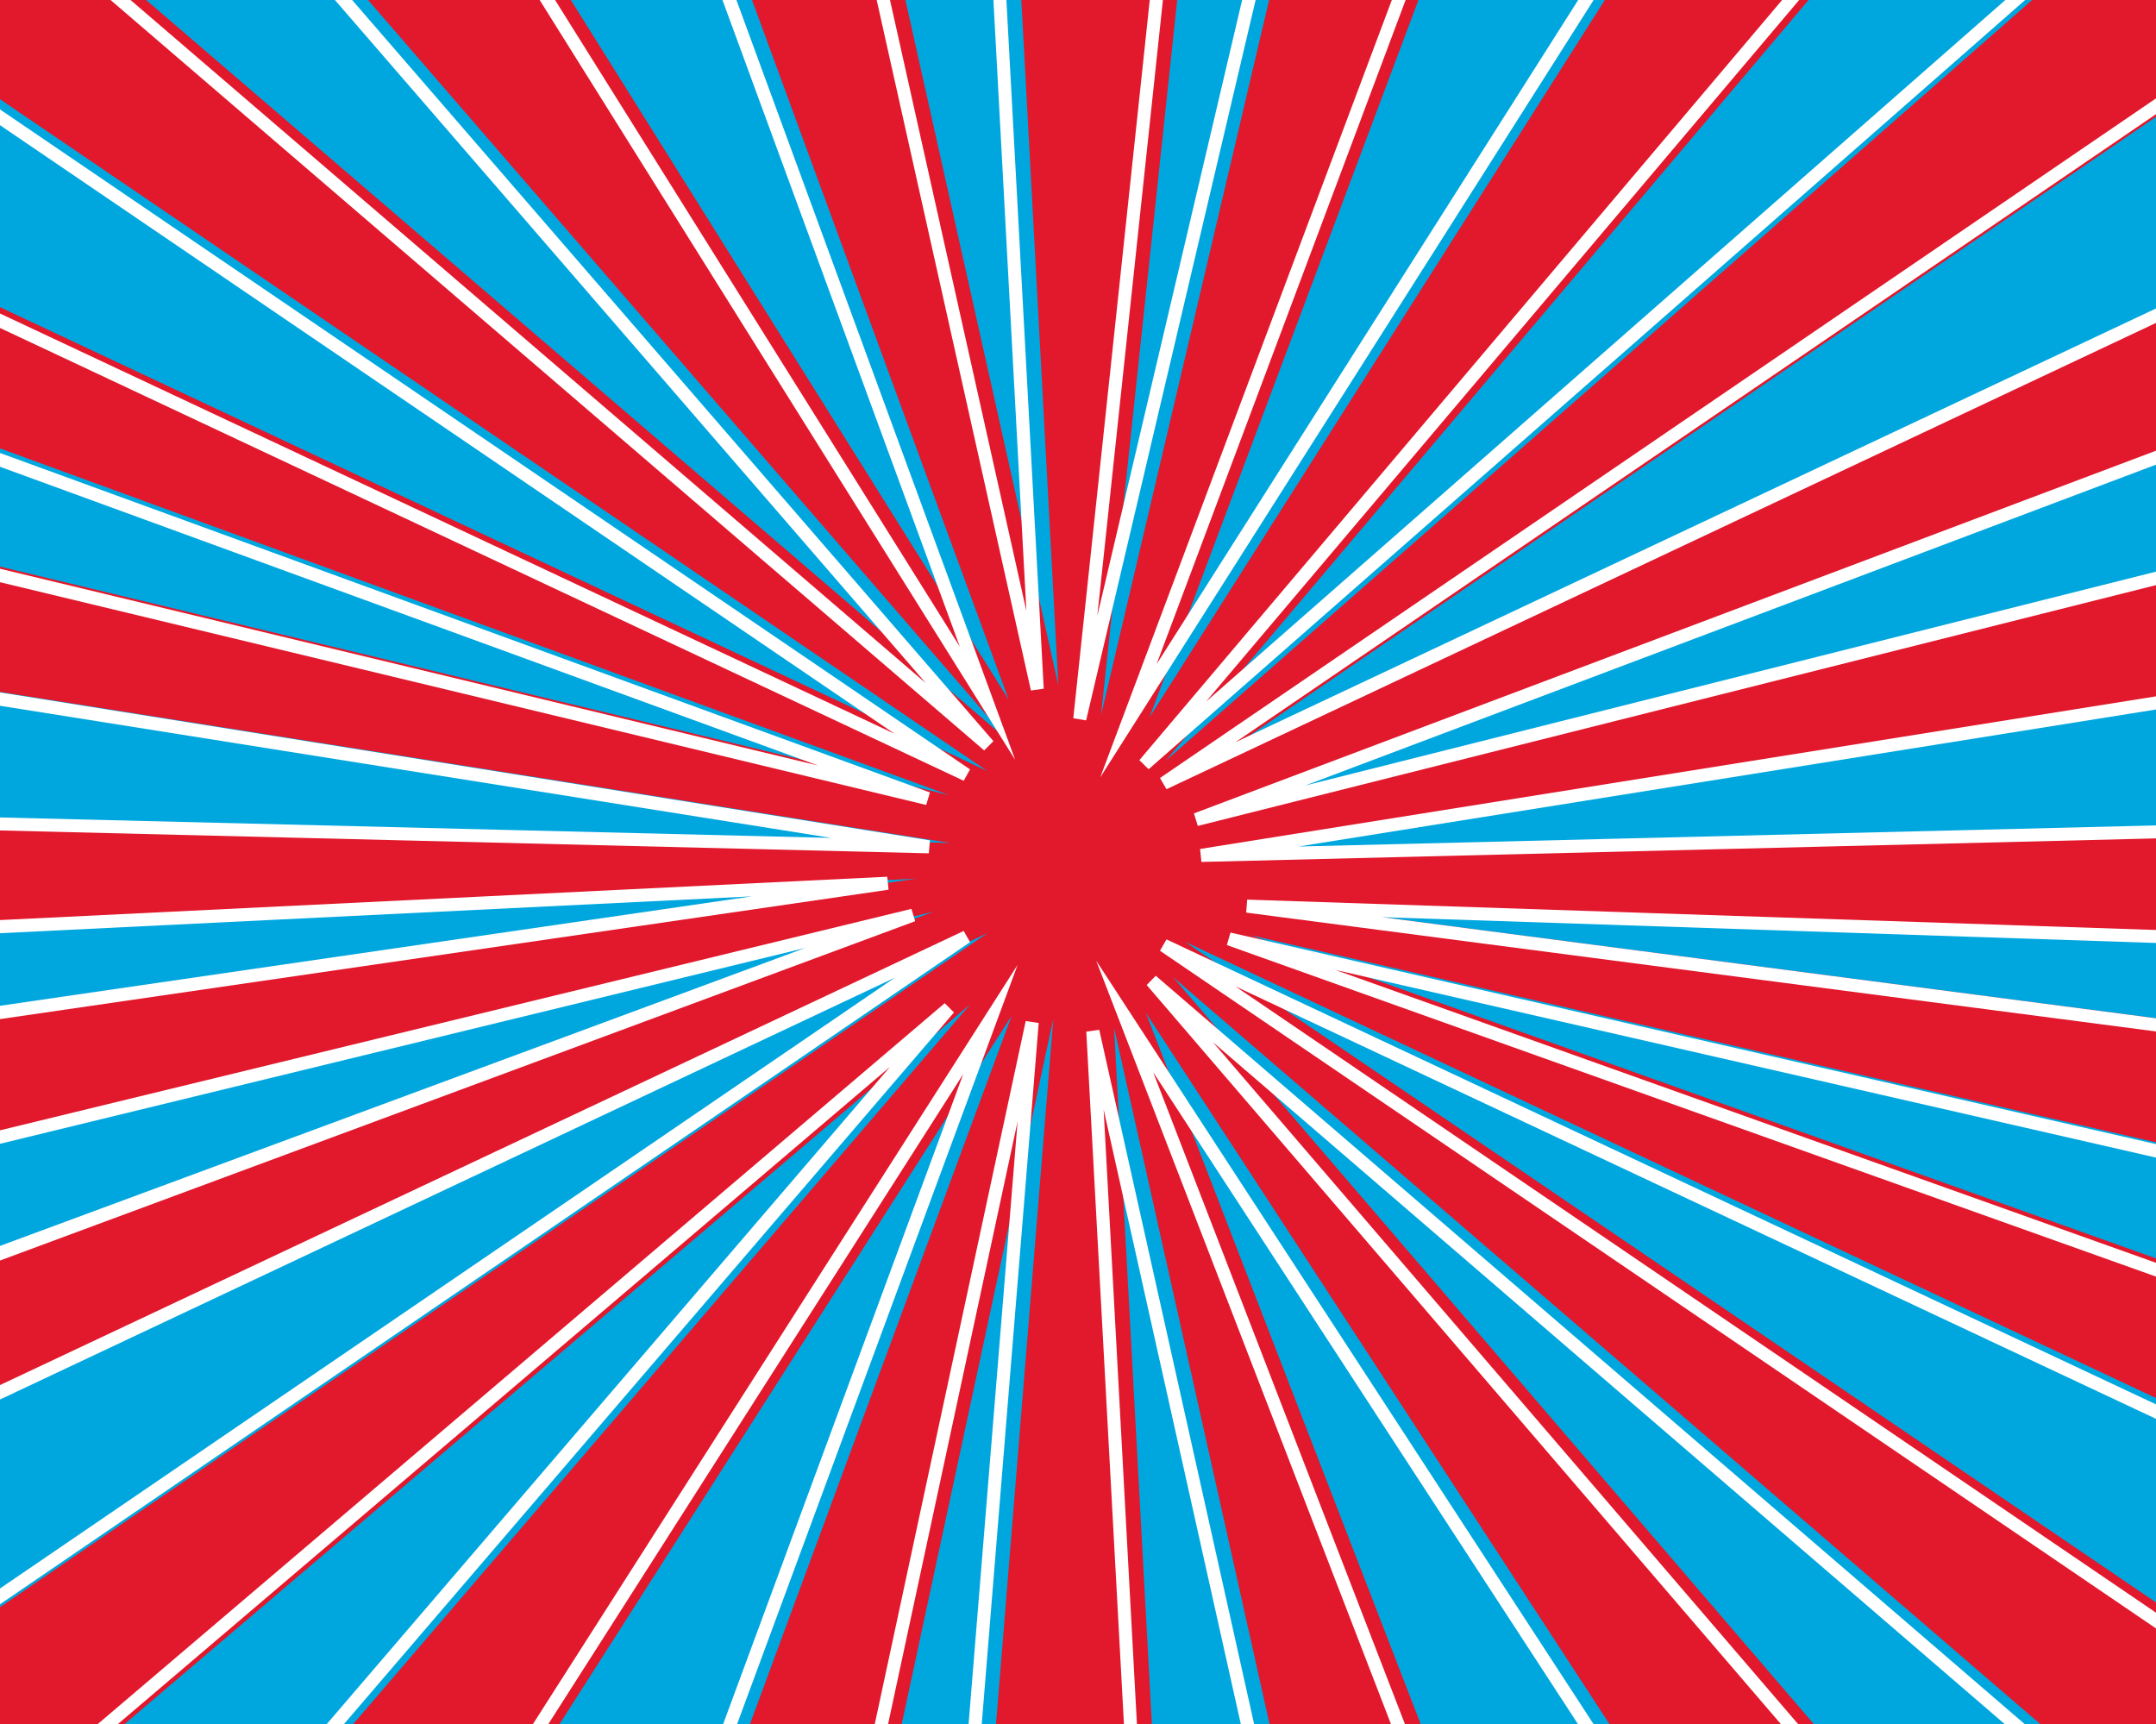 <?xml version="1.0" encoding="utf-8"?>
<!-- Generator: Adobe Illustrator 19.2.0, SVG Export Plug-In . SVG Version: 6.00 Build 0)  -->
<svg version="1.1" id="Layer_1" xmlns="http://www.w3.org/2000/svg" xmlns:xlink="http://www.w3.org/1999/xlink" x="0px" y="0px"
	 viewBox="0 0 1328 1062" style="enable-background:new 0 0 1328 1062;" xml:space="preserve">
<style type="text/css">
	.st0{fill:#00A7DF;}
	.st1{fill:#E2182C;}
	.st2{fill:#FFFFFF;}
</style>
<path class="st0" d="M0,0v1062h1328V0L0,0z"/>
<polygon class="st1" points="1328,510.5 752.9,524.7 1328,433 1328,356.3 749.9,502.6 1328,284.5 1328,198.4 729.8,480.3 1328,72 
	1328,0 1251.7,0 718,468.6 1114,0 988.5,0 708.1,441.7 873.7,0 781.7,0 678.2,440.5 725.1,0 629.1,0 651.9,422.1 557.7,0 463.2,0 
	621.3,430.9 351.6,0 226.7,0 621.9,456.9 90,0 0,0 0,61.1 608.3,475 0,189.2 0,276.2 584.5,489.7 0,349 0,426.2 585.2,519.2 
	0,504.9 0,568.6 564.3,541.2 0,623.6 0,701.2 575.4,561.4 0,774.2 0,861.4 608.3,574.7 0,989.9 0,1062 76.6,1062 597.6,618.6 
	217.5,1062 344.6,1062 623.1,625.7 461.9,1062 555.4,1062 648.8,627.5 613.5,1062 709.5,1062 686.2,632.9 782,1062 875.1,1062 
	705.8,623.8 991.4,1062 1117.3,1062 722.4,601.7 1256.8,1062 1328,1062 1328,987 729.8,580 1328,861.1 1328,775.1 770.1,576 
	1328,703.6 1328,627.2 781.2,555.8 1328,574.2 "/>
<polygon class="st2" points="0,988.1 0,978.4 551.2,602.2 0,862 0,853.1 593.6,573.4 597.5,580.3 "/>
<polygon class="st2" points="0,776.4 0,767.4 495.9,583.9 0,704.5 0,696.2 561.4,559.8 563.7,567.4 "/>
<polygon class="st2" points="0,627.7 0,619.5 463.1,552.1 0,574.8 0,566.7 546.5,540 547.3,548 "/>
<polygon class="st2" points="572.1,525.6 0,511.5 0,503.5 512,516.1 0,434.7 0,426.5 572.8,517.6 "/>
<polygon class="st2" points="570.5,495.8 0,358.6 0,350.3 503.9,471.5 0,287.5 0,279 572.8,488.1 "/>
<polygon class="st2" points="593.6,480.9 0,202 0,193.1 551.1,452 0,77.1 0,67.4 597.5,473.9 "/>
<polygon class="st2" points="606.2,462.2 68.1,0 80.4,0 570.3,420.8 206.3,0 216.9,0 611.9,456.5 "/>
<polygon class="st2" points="625.3,468 332.4,0 341.9,0 591.2,398.3 445,0 453.6,0 "/>
<polygon class="st2" points="635,425.3 540,0 548.2,0 632.2,376.3 611.9,0 619.9,0 642.9,424.2 "/>
<polygon class="st2" points="669,443.7 661.1,442.4 708.2,0 716.3,0 675.9,379.3 765.1,0 773.4,0 "/>
<polygon class="st2" points="677.7,478.8 857.3,0 865.8,0 712.4,409.1 972.1,0 981.6,0 "/>
<polygon class="st2" points="707.5,473.8 701.8,468.2 1097.7,0 1108.2,0 742.8,432.2 1235.2,0 1247.4,0 "/>
<polygon class="st2" points="718.5,486.1 714.5,479.2 1328,60.6 1328,70.3 760.9,457.2 1328,190 1328,198.9 "/>
<polygon class="st2" points="737.8,508.7 735.4,501 1328,277.6 1328,286.2 804,483.8 1328,352.1 1328,360.4 "/>
<polygon class="st2" points="740,530.9 739.2,522.9 1328,428.9 1328,437 799.8,521.4 1328,508.4 1328,516.4 "/>
<polygon class="st2" points="1328,635.3 767.6,562.1 768.2,554.1 1328,572.8 1328,580.8 851.1,564.9 1328,627.2 "/>
<polygon class="st2" points="1328,786.3 755.7,582.1 757.9,574.4 1328,704.7 1328,713 822.5,597.4 1328,777.8 "/>
<polygon class="st2" points="1328,1003 714.5,585.6 718.5,578.6 1328,865 1328,873.9 760.9,607.5 1328,993.3 "/>
<polygon class="st2" points="1234.9,1062 747.1,641.9 1107.6,1062 1097,1062 706.3,606.7 711.9,601 1247.2,1062 "/>
<polygon class="st2" points="972,1062 710.3,660.4 865.4,1062 856.8,1062 675.2,591.7 981.6,1062 "/>
<polygon class="st2" points="764.3,1062 679.8,683.4 700.3,1062 692.3,1062 669.1,635.4 677.1,634.3 772.5,1062 "/>
<polygon class="st2" points="547,1062 538.8,1062 631.8,628.9 639.8,630.1 604.7,1062 596.6,1062 626.8,690.7 "/>
<polygon class="st2" points="337.7,1062 328.2,1062 626.8,594.3 454,1062 445.4,1062 593.3,661.6 "/>
<polygon class="st2" points="72.5,1062 60.1,1062 581.9,617.9 587.6,623.6 211.8,1062 201.2,1062 548.2,657.1 "/>
<path class="st2" d="M-205.7,21h-227.9c-33.1,0-60.4,26.4-60.4,59.4v113.1c0,33.1,27.3,60.4,60.4,60.4h22.4l-57.3,61.1l131.1-61.1
	h131.7c33.1,0,60.7-27.4,60.7-60.4V80.4C-145,47.4-172.7,21-205.7,21z"/>
<path d="M-133.4,190l-0.2-13.5l-0.5-27.1l-0.6-54.2l-0.1-13.5c0-2.3-0.2-4.5-0.4-6.8c-0.3-2.3-0.7-4.5-1-6.8
	c-2-8.9-6-17.4-11.7-24.5c-5.7-7.2-13.1-12.9-21.3-16.7c-8.2-3.9-17.3-5.9-26.4-5.9l-69.2-0.3l-17.3-0.1l-17.3-0.2L-334,20
	c-11.5-0.1-23.1-0.2-34.6-0.4l-34.6-0.6l-17.3-0.3h-2.2h-0.5h-0.1h-0.3h-0.3h-1.1l-4.3,0.1c-1.5,0.1-3,0.4-4.6,0.5l-2.3,0.3
	l-2.2,0.5c-5.9,1.2-11.6,3.4-17,6.2c-1.3,0.7-2.7,1.5-4,2.2l-3.8,2.6c-1.3,0.8-2.4,1.9-3.6,2.8c-1.2,1-2.4,1.9-3.4,3
	c-8.8,8.4-15.2,19.6-17.7,31.8l-0.8,4.6c-0.2,1.5-0.2,3.1-0.4,4.6l-0.2,2.3v2.2l-0.1,4.3l-0.3,17.3l-1.2,69.2l-0.3,17.3v2.2v0.5v0.9
	v1.1l0.2,4.3c0.1,1.6,0.4,3.3,0.7,5c0.1,0.8,0.2,1.7,0.4,2.5l0.6,2.3c3,12.5,9.8,23.9,18.9,32.9l3.5,3.3c1.2,1,2.5,2,3.8,3
	c0.6,0.5,1.3,1,1.9,1.4l2,1.3c1.4,0.8,2.7,1.8,4.1,2.5c5.6,3.1,11.8,5.3,18.1,6.9l4.8,0.8c1.6,0.3,3.2,0.4,4.8,0.5l2.4,0.1
	c0.8,0,1.7,0.1,2.3,0.1h4.2l-16.8,17.8c-9.6,10.1-19.1,20.4-28.6,30.6l-27.1,29l35.9-16.9l32.7-15.4l16.4-7.7l16.3-7.8l32.6-15.6
	l16.3-7.8c5.1-2.4,10.1-4.9,15.1-7.3l106.8-1.9l13.5-0.2l6.8-0.1h1.7h0.8h0.4h0.3h0.1h0.2l3.4-0.2c2.2-0.1,4.7-0.6,7.1-1l1.8-0.3
	l1.7-0.5l3.5-1c1.2-0.3,2.2-0.8,3.4-1.3l3.3-1.3l3.2-1.7c1-0.6,2.2-1,3.1-1.7c8.1-5,15.1-11.7,20.4-19.6c5.3-7.8,8.7-16.9,10.1-26.2
	l0.5-3.5c0.1-1.2,0.1-2.3,0.2-3.5l0.1-3.5L-133.4,190z M-136.2,95.2v54.2v27.1V190v3.4l-0.2,3.4c-0.1,1.1-0.1,2.2-0.2,3.3l-0.5,3.3
	c-1.5,8.8-4.9,17.3-10,24.6s-11.8,13.6-19.5,18.1c-7.7,4.6-16.5,7.2-25.4,7.8l-3.4,0.2c-1.1,0-2.2,0-3.4,0h-6.8h-13.5l-108.4-0.1
	h-0.2l-0.1,0.1L-455,313.3l54.3-57.9l1.3-1.4h-1.9h-3.6h-13.7c-5.8,0.1-11.4-0.2-17.1-1.3c-5.5-1.3-11-3.2-16-5.9
	c-1.3-0.6-2.4-1.5-3.7-2.2l-1.8-1.1c-0.6-0.4-1.1-0.9-1.7-1.3c-1.1-0.9-2.3-1.7-3.4-2.6l-3.2-2.9c-8.2-7.9-14.3-18-17.1-29.1
	l-0.6-2.1c-0.1-0.7-0.2-1.4-0.3-2.1c-0.2-1.4-0.5-2.8-0.6-4.2l-0.2-4.3l0.1-1.1l0.1-0.5v-0.5v-2.2v-17.3l-0.2-69.2l0.1-17.3l0.1-4.3
	v-2.2v-2.1c0.1-1.4,0-2.9,0.2-4.3l0.6-4.2c2.1-11.2,7.8-21.7,15.9-29.7c0.9-1.1,2.1-2,3.1-2.9c1.1-0.9,2.1-1.9,3.3-2.7l3.5-2.5
	c1.2-0.7,2.5-1.4,3.7-2.2c5-2.7,10.3-4.9,15.9-6.1l2.1-0.5l2.1-0.3c1.4-0.2,2.8-0.5,4.2-0.6c2.9-0.1,5.7-0.3,8.6-0.3h17.3h69.2
	l138.5-0.1c9,0,17.9,2,26,5.9c8.1,3.8,15.4,9.4,20.9,16.5c5.6,7,9.5,15.3,11.4,24.1c0.4,2.2,0.7,4.4,1,6.6c0.1,2.2,0.3,4.5,0.3,6.7
	L-136.2,95.2z"/>
</svg>
